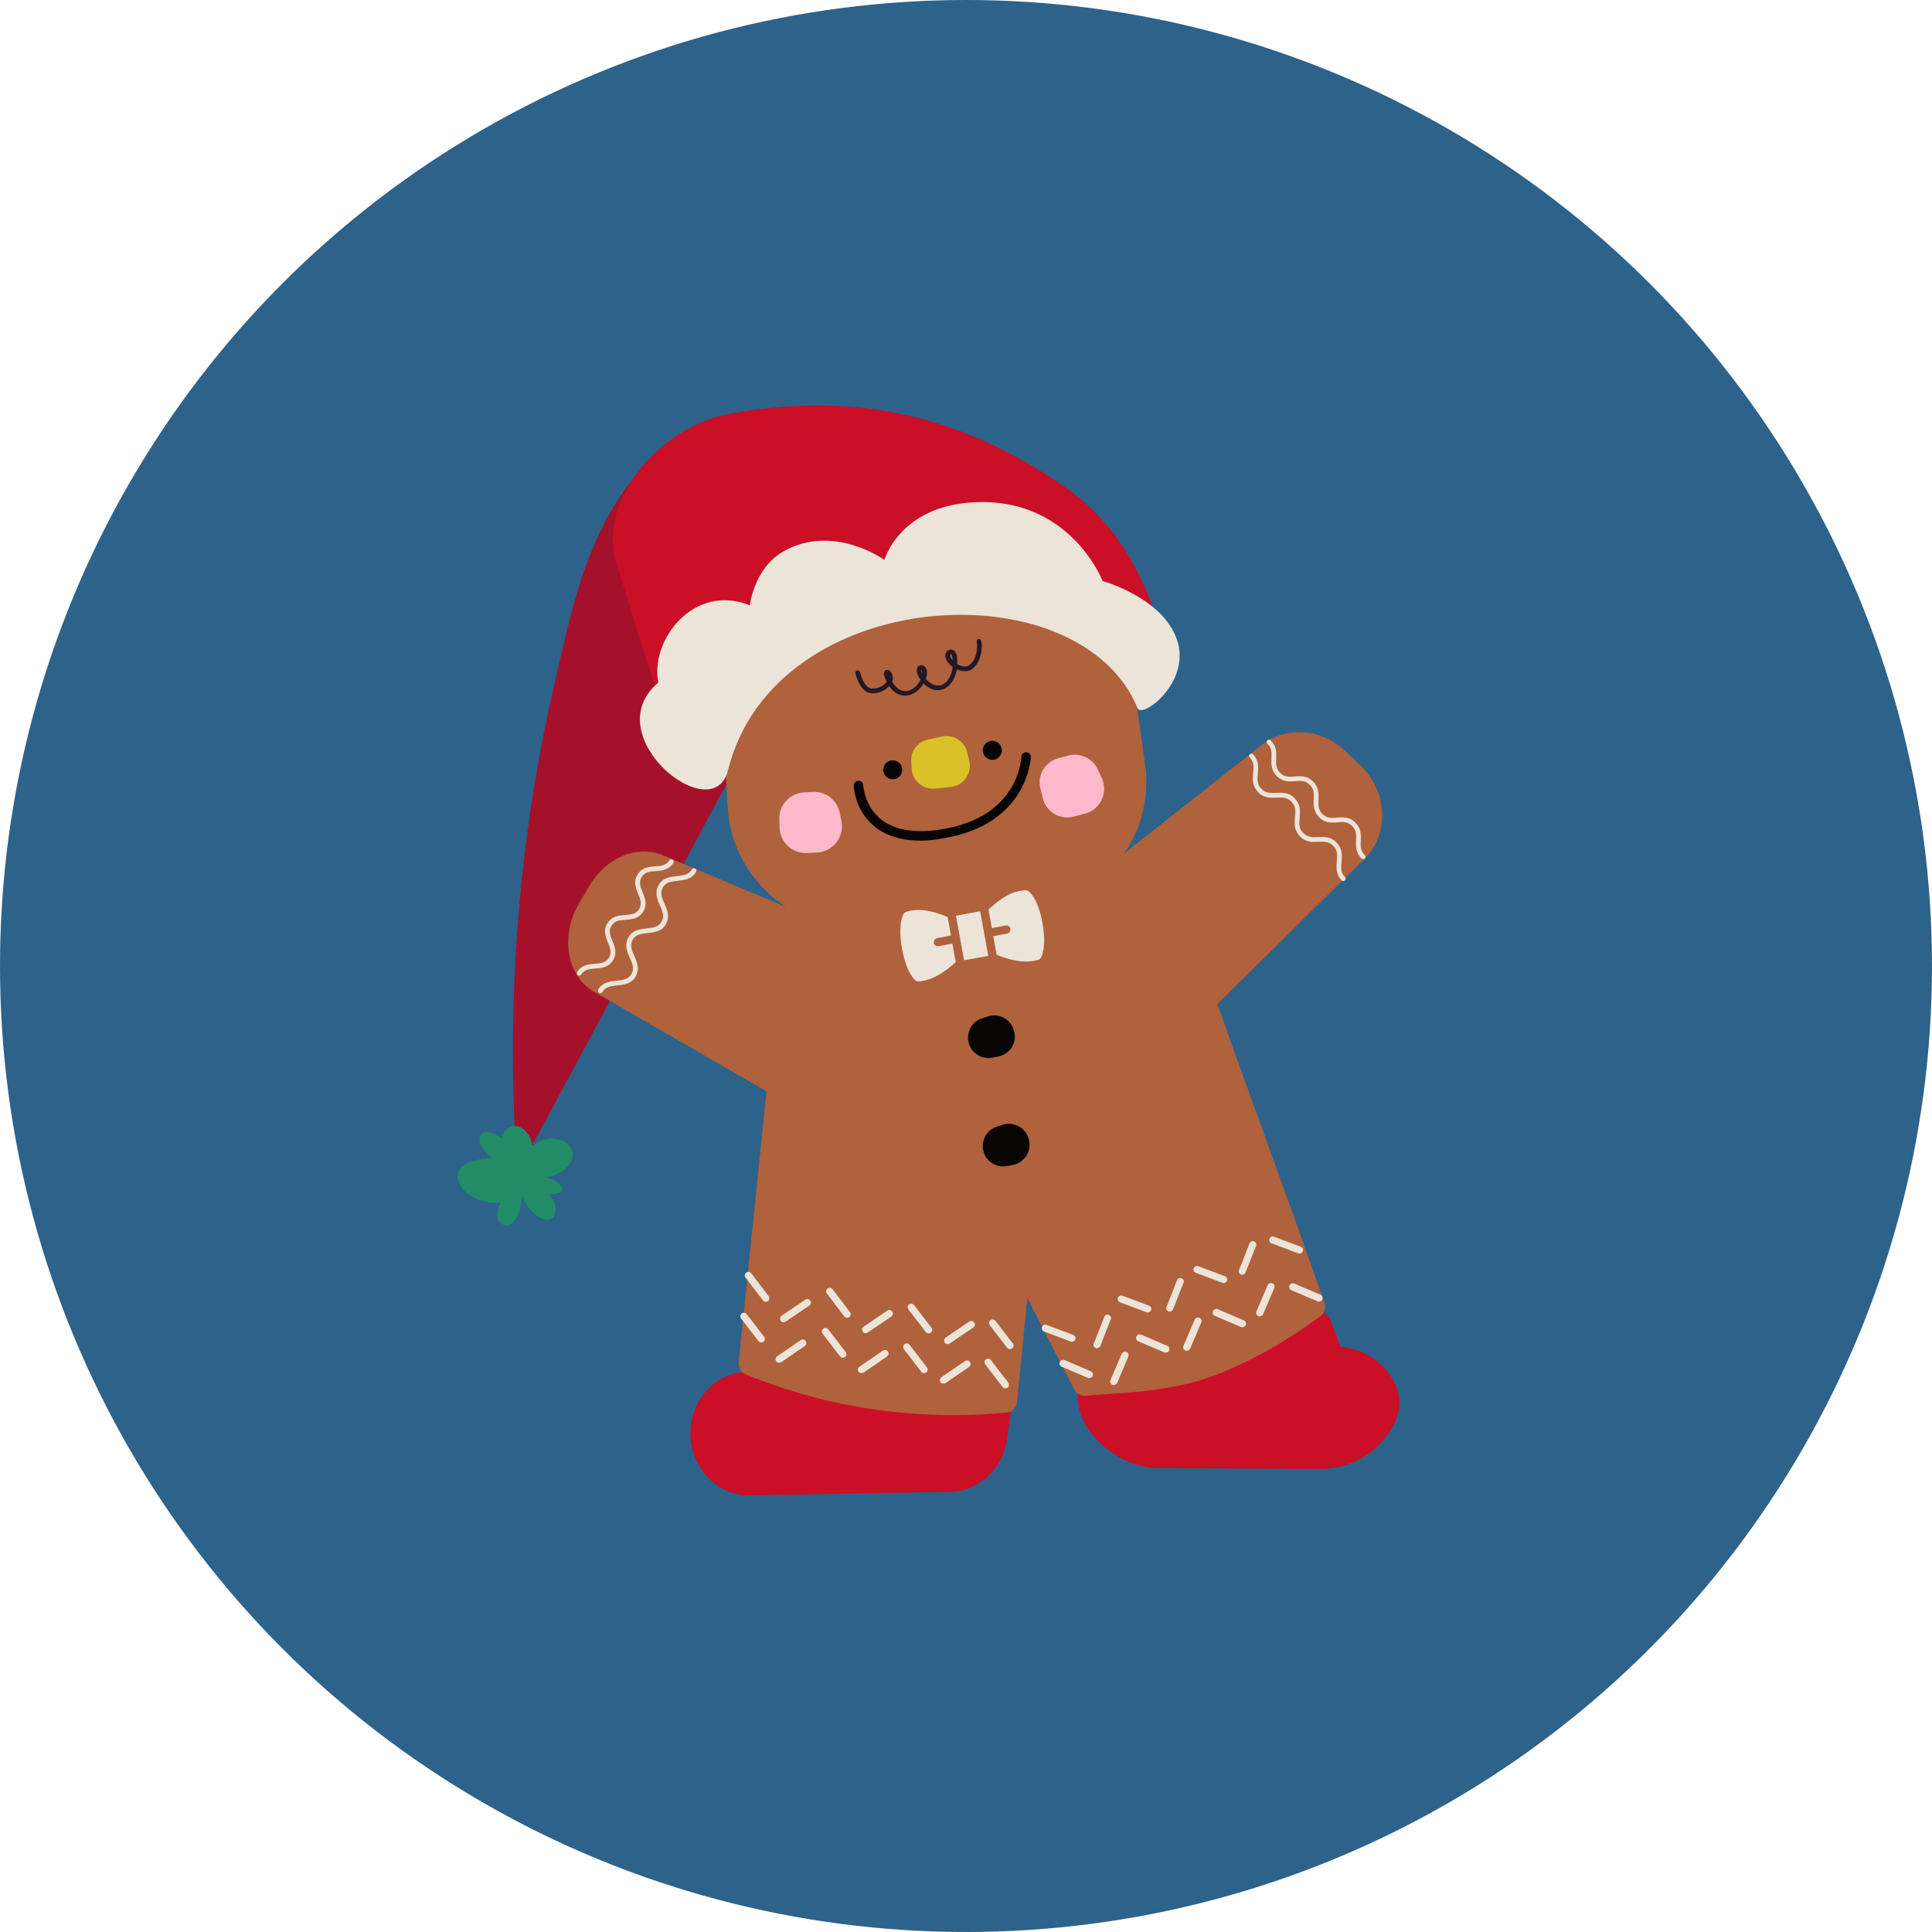<svg xmlns="http://www.w3.org/2000/svg" version="1.1" xmlns:xlink="http://www.w3.org/1999/xlink" width="512" height="512" x="0" y="0" viewBox="0 0 512 512" style="enable-background:new 0 0 512 512" xml:space="preserve" class=""><circle r="256" cx="256" cy="256" fill="#2d628b" shape="circle"></circle><g transform="matrix(0.63,0,0,0.63,94.201,90.039)"><path fill="#a5112a" d="M69.1 348.7 67.2 336c-2.7-52.2-.5-119.2 17.2-194.3 7.9-33.6 16-77.7 53.5-102.5 25.3 25.3 25.1 62.6 50.3 87.9z" opacity="1" data-original="#a5112a" class=""></path><path fill="#228c66" d="M52.9 334.3c-2.2 2.7 1.3 7.6 4.8 9.9-2.7-.1-6.2.8-7.5 1-4.2 1-8.4 3.7-6.8 8.8 1.8 6.2 10.8 9.9 17.7 8.9-1.7 3.6-2.5 8 1.2 9.4 5 1.8 7.6-7 7.8-12.2 1.4 4.8 7.9 11.4 11.9 9.9 2.7-1.1 2.4-5.3 1.4-7.6-.5-1-1.2-1.9-2-2.8 2.1-.1 5.3-.5 5.7-2 .6-1.9-3.4-4.2-6.9-5.4 5.2-.4 11.1-4.4 11.2-9.3 0-4.9-5.5-7.2-9.6-6.9-2.7.2-5.2 1.4-7.4 3-.5-3.1-2-6.3-5-7.7-4.1-1.9-6.8.9-7.9 4.5-.5-.4-1-.7-1.6-1-2-1.1-5.4-2.5-7-.5z" opacity="1" data-original="#228c66" class=""></path><path fill="#ca0f26" d="m250.2 484.6-84.3 1.5c-14 .2-25.4-12-25-26.9.4-13.7 10.8-24.7 23.7-25.1l113.8-3.2-4.3 31.3c-1.7 12.7-11.8 22.2-23.9 22.4zM405.9 475l-68.6-.4c-15.6-.1-33.5-14.3-33.5-30l2-27.8c.2-2.5 2.3-4.5 4.8-4.6l94.6-3.3c2.1-.1 4.1 1.2 4.8 3.2l4.4 11.6c15.7.8 29.7 17 23 31.2-5.5 12.3-17.9 20.1-31.5 20.1z" opacity="1" data-original="#ca0f26" class=""></path><path fill="#af623c" d="m280.7 241.4-60.5 6.5c-32.8 3.5-61.8-19.7-63.6-51.1l-2.2-37.4c-1.7-29.3 21-54.9 51.6-58.3l57.4-6.4c31.2-3.5 59.3 17.3 63.5 46.8l5.3 37.3c4.2 30.8-19 59.2-51.5 62.6z" opacity="1" data-original="#af623c" class=""></path><path fill="#af623c" d="m186.9 324.2-86.5-49.9c-11.5-6.6-14.4-23.5-6.4-37.1l4.4-7.5c7-11.9 20.1-17.4 30.8-12.9l91 38.2c12.2 5.1 16.7 21.2 10.1 35.5l-9 19.2c-6.8 14.6-22.7 21.3-34.4 14.5zM345.4 296.4l79.1-78.1c10.5-10.4 9.8-28.2-1.7-39.1l-6.3-6.1c-10-9.6-24.9-10.7-35.1-2.8L295 238.4c-11.6 9.1-12.7 26.6-2.5 38.7l13.7 16.2c10.4 12.3 28.5 13.7 39.2 3.1z" opacity="1" data-original="#af623c" class=""></path><path fill="#af623c" d="M278.3 446.8c-.2 2.4-2.1 4.3-4.5 4.5-15.7 1.5-35.9 1.8-58.8-1.8-20.2-3.2-37.2-8.7-50.7-14.2-2.1-.8-3.3-2.9-3.1-5.1 7-68.6 14.1-137.3 21.1-205.9.3-2.7 2.7-4.7 5.5-4.5l106.9 10.6c2.7.3 4.8 2.7 4.5 5.5z" opacity="1" data-original="#af623c" class=""></path><path fill="#af623c" d="M302.3 441.5c.9 1.8 2.9 2.9 4.9 2.7 15.3-1.4 37-1.3 57.4-9.8 17.7-7.3 30.4-15.7 41.2-23.5 1.8-1.3 2.5-3.6 1.8-5.7-20.8-59.6-30.9-85.2-51.7-144.7-.8-2.2-2.9-3.5-5.2-3.3l-129.2 11.1c-3.5.3-5.6 4.1-4 7.3z" opacity="1" data-original="#af623c" class=""></path><circle cx="226" cy="180.9" r="4" fill="#090505" opacity="1" data-original="#090505" class=""></circle><circle cx="267.9" cy="172.7" r="4" fill="#090505" opacity="1" data-original="#090505" class=""></circle><path fill="#090505" d="M237.8 210.7c-8.1 0-14.6-2-19.5-6-8.3-6.8-8.7-16.7-8.7-17.1 0-1.1.8-2 1.9-2.1 1.1 0 2 .8 2.1 1.9 0 .2.5 8.6 7.3 14.2 5.8 4.7 14.5 6.2 25.8 4.3 13.7-2.2 23.5-8.1 29.1-17.3 4.1-6.8 4.3-13 4.3-13.1 0-1.1.9-2 2-2s2 .9 2 2c0 .3-1.1 28.4-36.8 34.2-3.3.7-6.5 1-9.5 1z" opacity="1" data-original="#090505" class=""></path><path fill="#fdb8cb" d="m194.2 215.7-4.3.2c-6.1.3-11.3-4.5-11.5-10.7l-.1-3.6c-.2-5.9 4.5-10.9 10.4-11.2l3.7-.2c5.4-.3 10.2 3.4 11.3 8.7l.7 3.5c1.4 6.7-3.5 12.9-10.2 13.3zM307 199.3l-4.9 1.3c-5.8 1.5-11.6-2-13-7.8l-1-4.1c-1.4-5.6 2-11.2 7.6-12.7l4.2-1.1c5-1.4 10.3 1.2 12.4 5.9l1.8 3.9c2.5 6-.8 13-7.1 14.6z" opacity="1" data-original="#fdb8cb"></path><path fill="#241726" d="M231.2 149.7c-1.8 0-4.4-.7-6.7-4-1.8 2-4.7 3.2-7.5 3-4.9-.4-6.6-8.1-6.7-8.4-.1-.5.2-1.1.8-1.2.5-.1 1.1.2 1.2.8.4 1.8 2 6.6 4.9 6.8 2.4.2 4.7-1 5.8-2.3.2-.2.3-.4.4-.6-.4-.8-.8-1.8-1.1-2.8v-.2c-.1-1.3.6-1.9 1.3-1.9 1.1-.1 2.2 1.2 2.4 2.9.1.7 0 1.4-.2 2.1 1.5 2.6 3.5 4 5.7 3.9 2.5-.1 4.9-2.1 6.2-4.8-2.3-3.1-1.5-4.8-1.2-5.3.5-.8 1.5-1 2.4-.6 1 .5 2 1.9 1.3 4.6-.1.3-.2.7-.3 1l.4.4c2.1 2.1 4.4 2.8 6.3 2.1 2.4-.9 4.2-3.8 4.6-7.6-1.7-1.2-3.1-3-3.1-4.6 0-1 .4-1.9 1.3-2.4l.2-.1c1-.4 1.7-.1 2.1.2 1.1.8 1.5 2.5 1.5 5.8.1.1.2.1.4.2.8.4 2.9 1.3 4.4.3 3-1.9 4-7.2 3.3-9.9-.1-.5.2-1.1.7-1.2s1.1.2 1.2.7c.9 3.3-.3 9.6-4.1 12.1-1.6 1-3.8 1-6.1-.1-.7 4.2-2.9 7.3-5.8 8.4-2.7 1-5.6.1-8.3-2.4-1.6 2.9-4.5 5-7.5 5.1h-.2zm6.8-10.8c0 .1-.1.6.4 1.6 0-1.2-.3-1.6-.4-1.6zm12.4-6.7c-.2.2-.3.4-.3.6 0 .5.4 1.3 1.1 2-.1-2-.5-2.5-.7-2.6z" opacity="1" data-original="#241726" class=""></path><path fill="#dac127" d="m250.4 188.1-6.6.7c-5 .5-9.4-3.2-9.8-8.2l-.2-3c-.4-4.4 2.6-8.5 7-9.4l5.9-1.3c4.7-1 9.5 1.9 10.6 6.6l.9 3.6c1.2 5.3-2.4 10.5-7.8 11z" opacity="1" data-original="#f8d917" class=""></path><path fill="#090505" d="m270.4 301.5-2.5.5c-4.8.9-9.3-2.3-10.1-7-.7-4.2 1.8-8.4 5.9-9.6l2.4-.8c4.5-1.4 9.2 1 10.7 5.4l.1.3c1.7 4.9-1.3 10.2-6.5 11.2zM276.6 347.1l-2.5.5c-4.8.9-9.3-2.3-10.1-7-.7-4.2 1.8-8.4 5.9-9.6l2.4-.8c4.5-1.4 9.2 1 10.7 5.4l.1.3c1.7 4.9-1.4 10.2-6.5 11.2z" opacity="1" data-original="#090505" class=""></path><g fill="#ece4d9"><path d="M273.4 441.1c-.5 0-.9-.2-1.2-.6l-7.3-9.5c-.5-.7-.4-1.6.3-2.1s1.6-.4 2.1.3l7.3 9.5c.5.7.4 1.6-.3 2.1-.2.2-.6.3-.9.3zm-26.1-2c-.5 0-.9-.2-1.2-.6-.5-.7-.3-1.6.4-2.1l9.9-6.8c.7-.5 1.6-.3 2.1.4s.3 1.6-.4 2.1l-9.9 6.8c-.3.1-.6.2-.9.2zm-8.1-4.4c-.4 0-.9-.2-1.2-.6l-7.3-9.5c-.5-.7-.4-1.6.3-2.1s1.6-.4 2.1.3l7.3 9.5c.5.7.4 1.6-.3 2.1-.3.2-.6.3-.9.3zm-26.4 0c-.5 0-.9-.2-1.2-.6-.5-.7-.3-1.6.4-2.1l9.9-6.8c.7-.5 1.6-.3 2.1.4s.3 1.6-.4 2.1l-9.9 6.8c-.4.1-.6.2-.9.2zm-34.6-4.4c-.5 0-.9-.2-1.2-.6-.5-.7-.3-1.6.4-2.1l9.9-6.8c.7-.5 1.6-.3 2.1.4s.3 1.6-.4 2.1l-9.9 6.8c-.3.1-.6.2-.9.2zm26.8-2.1c-.5 0-.9-.2-1.2-.6l-7.3-9.5c-.5-.7-.4-1.6.3-2.1s1.6-.4 2.1.3l7.3 9.5c.5.7.4 1.6-.3 2.1-.3.2-.6.3-.9.3zm-34.3-6.4c-.4 0-.9-.2-1.2-.6l-7.3-9.5c-.5-.7-.4-1.6.3-2.1s1.6-.4 2.1.3l7.3 9.5c.5.7.4 1.6-.3 2.1-.2.2-.6.3-.9.3zM275.3 424.6c-.5 0-.9-.2-1.2-.6l-7.3-9.5c-.5-.7-.4-1.6.3-2.1s1.6-.4 2.1.3l7.3 9.5c.5.7.4 1.6-.3 2.1-.3.2-.6.3-.9.3zm-26.2-2.1c-.5 0-1-.2-1.2-.7-.5-.7-.3-1.6.4-2.1l9.9-6.7c.7-.5 1.6-.3 2.1.4s.3 1.6-.4 2.1l-9.9 6.7c-.3.2-.6.3-.9.3zm-8-4.5c-.5 0-.9-.2-1.2-.6l-7.3-9.5c-.5-.7-.4-1.6.3-2.1s1.6-.4 2.1.3l7.3 9.5c.5.7.4 1.6-.3 2.1-.3.2-.6.3-.9.3zm-26.5-.1c-.5 0-1-.2-1.2-.7-.5-.7-.3-1.6.4-2.1l9.9-6.7c.7-.5 1.6-.3 2.1.4s.3 1.6-.4 2.1l-9.9 6.7c-.3.2-.6.3-.9.3zm-34.5-4.6c-.5 0-1-.2-1.2-.7-.5-.7-.3-1.6.4-2.1l9.9-6.7c.7-.5 1.6-.3 2.1.4s.3 1.6-.4 2.1L181 413c-.4.2-.7.3-.9.3zm26.7-1.9c-.5 0-.9-.2-1.2-.6l-7.3-9.6c-.5-.7-.4-1.6.3-2.1s1.6-.4 2.1.3l7.3 9.6c.5.7.4 1.6-.3 2.1-.2.2-.5.3-.9.3zm-34.2-6.7c-.5 0-.9-.2-1.2-.6l-7.3-9.6c-.5-.7-.4-1.6.3-2.1s1.6-.4 2.1.3l7.3 9.6c.5.7.4 1.6-.3 2.1-.2.2-.6.3-.9.3zM319 439.7c-.2 0-.4 0-.6-.1-.8-.3-1.1-1.2-.8-2l4.7-11c.3-.8 1.2-1.1 2-.8s1.1 1.2.8 2l-4.7 11c-.3.6-.9.9-1.4.9zm-10.3-2.9c-.2 0-.4 0-.6-.1l-11-4.7c-.8-.3-1.1-1.2-.8-2s1.2-1.1 2-.8l11 4.7c.8.3 1.1 1.2.8 2-.3.6-.8.9-1.4.9zm32.2-10.7c-.2 0-.4 0-.6-.1l-11-4.7c-.8-.3-1.1-1.2-.8-2s1.2-1.1 2-.8l11 4.7c.8.3 1.1 1.2.8 2-.3.6-.9.9-1.4.9zm8.8-.8c-.2 0-.4 0-.6-.1-.8-.3-1.1-1.2-.8-2l4.7-11c.3-.8 1.2-1.1 2-.8s1.1 1.2.8 2l-4.7 11c-.3.5-.9.9-1.4.9zm23.4-9.9c-.2 0-.4 0-.6-.1l-11-4.7c-.8-.3-1.1-1.2-.8-2s1.2-1.1 2-.8l11 4.7c.8.3 1.1 1.2.8 2-.3.5-.9.9-1.4.9zm7.3-4.6c-.2 0-.4 0-.6-.1-.8-.3-1.1-1.2-.8-2l4.7-11c.3-.8 1.2-1.1 2-.8s1.1 1.2.8 2l-4.7 11c-.3.6-.9.9-1.4.9zm24.9-6.2c-.2 0-.4 0-.6-.1l-11-4.7c-.8-.3-1.1-1.2-.8-2s1.2-1.1 2-.8l11 4.7c.8.3 1.1 1.2.8 2-.3.6-.9.9-1.4.9zM311.9 424.2c-.2 0-.4 0-.5-.1-.8-.3-1.2-1.2-.8-1.9L315 411c.3-.8 1.2-1.1 1.9-.8.8.3 1.2 1.2.8 1.9l-4.4 11.2c-.2.5-.8.9-1.4.9zm-10.5-2.7c-.2 0-.4 0-.5-.1l-11.2-4.2c-.8-.3-1.2-1.2-.9-1.9.3-.8 1.2-1.2 1.9-.9l11.2 4.2c.8.3 1.2 1.2.9 1.9s-.8 1-1.4 1zm31.9-12.3c-.2 0-.4 0-.5-.1l-11.2-4.2c-.8-.3-1.2-1.2-.9-1.9s1.2-1.2 1.9-.9l11.2 4.2c.8.3 1.2 1.2.9 1.9-.2.6-.8 1-1.4 1zm9.2-.4c-.2 0-.4 0-.5-.1-.8-.3-1.2-1.2-.8-1.9l4.4-11.2c.3-.8 1.2-1.1 1.9-.8.8.3 1.2 1.2.8 1.9l-4.4 11.2c-.3.5-.8.9-1.4.9zm22.7-12c-.2 0-.4 0-.5-.1l-11.2-4.2c-.8-.3-1.2-1.2-.9-1.9s1.2-1.2 1.9-.9l11.2 4.2c.8.3 1.2 1.2.9 1.9-.2.6-.8 1-1.4 1zm7.8-3.5c-.2 0-.4 0-.5-.1-.8-.3-1.2-1.2-.8-1.9l4.4-11.2c.3-.8 1.2-1.2 1.9-.8.8.3 1.2 1.2.8 1.9l-4.4 11.2c-.2.5-.8.9-1.4.9zm24.1-8.9c-.2 0-.4 0-.5-.1l-11.2-4.2c-.8-.3-1.2-1.2-.9-1.9.3-.8 1.2-1.2 1.9-.9l11.2 4.2c.8.3 1.2 1.2.9 1.9-.2.6-.8 1-1.4 1zM423.9 218.5c-.3 0-.5-.1-.7-.3-2.5-2.5-2.4-5.2-2.3-7.6.1-2.3.2-4.3-1.7-6.1-1.9-1.9-3.9-1.7-6.1-1.5-2.4.2-5.2.4-7.7-2.1s-2.4-5.2-2.3-7.6c.1-2.3.2-4.3-1.7-6.1-1.9-1.9-3.9-1.7-6.1-1.5-2.4.2-5.1.4-7.7-2.1-2.5-2.5-2.4-5.2-2.3-7.6.1-2.3.2-4.3-1.7-6.1-.4-.4-.4-1 0-1.4s1-.4 1.4 0c2.5 2.5 2.4 5.2 2.3 7.6-.1 2.3-.2 4.3 1.7 6.1 1.9 1.9 3.9 1.7 6.1 1.5 2.4-.2 5.2-.4 7.7 2.1s2.4 5.2 2.3 7.6c-.1 2.3-.2 4.3 1.7 6.1 1.9 1.9 3.9 1.7 6.1 1.5 2.4-.2 5.2-.4 7.7 2.1s2.4 5.2 2.3 7.6c-.1 2.3-.2 4.3 1.7 6.1.4.4.4 1 0 1.4-.2.2-.4.3-.7.3zM415.5 227.7c-.3 0-.5-.1-.7-.3-2.5-2.7-2.2-5.5-2-8 .2-2.4.5-4.4-1.4-6.4s-3.9-1.9-6.3-1.8c-2.5.1-5.4.3-7.9-2.4s-2.2-5.5-2-8c.2-2.4.5-4.4-1.4-6.4s-4-1.9-6.3-1.8c-2.5.1-5.4.3-7.9-2.4s-2.2-5.5-2-8c.2-2.4.5-4.4-1.4-6.4-.4-.4-.4-1 0-1.4s1-.4 1.4 0c2.5 2.7 2.2 5.5 2 8-.2 2.4-.5 4.4 1.4 6.4s3.9 1.9 6.3 1.8c2.5-.1 5.4-.3 7.9 2.4s2.2 5.5 2 8c-.2 2.4-.5 4.4 1.4 6.4s4 1.9 6.3 1.8c2.5-.1 5.4-.3 7.9 2.4s2.2 5.5 2 8c-.2 2.4-.5 4.4 1.4 6.4.4.4.4 1 0 1.4-.2.2-.5.3-.7.3zM94.1 267.5c-.2 0-.4 0-.5-.2-.5-.3-.6-.9-.3-1.4 1.9-3 4.8-3.2 7.4-3.4 2.5-.2 4.6-.4 5.9-2.5s.6-4.1-.4-6.4c-1-2.4-2.1-5.2-.2-8.2s4.8-3.2 7.4-3.4c2.5-.2 4.6-.3 5.9-2.5 1.3-2.1.6-4.1-.4-6.4-1-2.4-2.1-5.2-.2-8.2s4.8-3.2 7.4-3.4c2.5-.2 4.6-.3 5.9-2.5.3-.5.9-.6 1.4-.3s.6.9.3 1.4c-1.9 3-4.8 3.2-7.4 3.4-2.5.2-4.6.3-5.9 2.5-1.3 2.1-.6 4.1.4 6.4 1 2.4 2.1 5.2.2 8.2s-4.8 3.2-7.4 3.4c-2.5.2-4.6.3-5.9 2.5-1.3 2.1-.6 4.1.4 6.4 1 2.4 2.1 5.2.2 8.2s-4.8 3.2-7.4 3.4c-2.5.2-4.6.4-5.9 2.5-.3.3-.6.5-.9.5z" fill="#ece4d9" opacity="1" data-original="#ece4d9" class=""></path><path d="M103 274.9c-.2 0-.3 0-.5-.1-.5-.3-.6-.9-.4-1.4 1.8-3.2 5-3.5 7.8-3.8 2.6-.3 4.9-.5 6.2-2.8s.4-4.4-.7-6.8c-1.1-2.5-2.4-5.4-.6-8.6s5-3.5 7.8-3.8c2.6-.3 4.9-.5 6.2-2.8s.4-4.4-.7-6.8c-1.1-2.5-2.4-5.4-.6-8.6s5-3.5 7.8-3.8c2.6-.3 4.9-.5 6.2-2.8.3-.5.9-.6 1.4-.4.5.3.6.9.4 1.4-1.8 3.2-5 3.5-7.8 3.8-2.6.3-4.9.5-6.2 2.8s-.4 4.4.7 6.8c1.1 2.5 2.4 5.4.6 8.6s-5 3.5-7.8 3.8c-2.6.3-4.9.5-6.2 2.8s-.4 4.4.7 6.8c1.1 2.5 2.4 5.4.6 8.6s-5 3.5-7.8 3.8c-2.6.3-4.9.5-6.2 2.8-.3.3-.6.5-.9.5zM267.7 247.5l5.8-1.1c1-.2 1.9.5 2 1.4s-.5 1.9-1.4 2l-5.8 1.1 1.4 7.8c11.5 4.8 17.4 2.1 17.8 2 .3-.1.6-.4.8-.7.3-.4 2.5-4.5.7-14.6s-5.4-13.1-5.8-13.4c-.3-.2-.6-.4-1-.4-.1 0-1 0-2.5.2-3 .5-7.3 2.1-13.4 7.9zM235.6 269.5c.3.2.6.4 1 .4.3 0 6.8.4 15.9-8.1l-1.4-7.8-5.8 1.1c-1 .2-1.9-.5-2-1.4s.5-1.9 1.4-2l5.8-1.1-1.4-7.8c-7.7-3.2-12.3-3.2-15.3-2.7-1.5.3-2.3.6-2.4.7-.3.1-.6.4-.8.7-.3.4-2.5 4.5-.7 14.6s5.3 13.1 5.7 13.4zM266.2 259.2 256 261l-3.4-18.7 10.2-1.9z" fill="#ece4d9" opacity="1" data-original="#ece4d9" class=""></path></g><path fill="#ca0f26" d="M339.7 125.8c-19.6-7.1-63.3-19.9-117.8-10.1-44.7 8.1-76.5 27.7-93 39.6-6.4-20.4-12.8-40.8-19.1-61.2C101.3 66.6 129.3 36 158 31c40.7-7.2 88.6-5.5 141 31.4 27.6 19.3 36.4 49 40.7 63.4z" opacity="1" data-original="#ca0f26" class=""></path><path fill="#ece4d9" d="M127.4 144.2c-26.5 22.3 23.1 62.1 29.3 36.9 19.4-78.3 148-85.4 172.3-26.1 1.9 4.5 22.6-10.8 16.6-28.7s-31.3-24.8-31.3-24.8-13.7-35.7-54.9-33.1c-30.6 1.9-36.9 24.2-36.9 24.2s-21.1-15.3-42.1-3.8c-12.8 7-14.5 22.9-14.5 22.9-23.6-9.5-42.1 14.7-38.5 32.5z" opacity="1" data-original="#ece4d9" class=""></path></g></svg>
